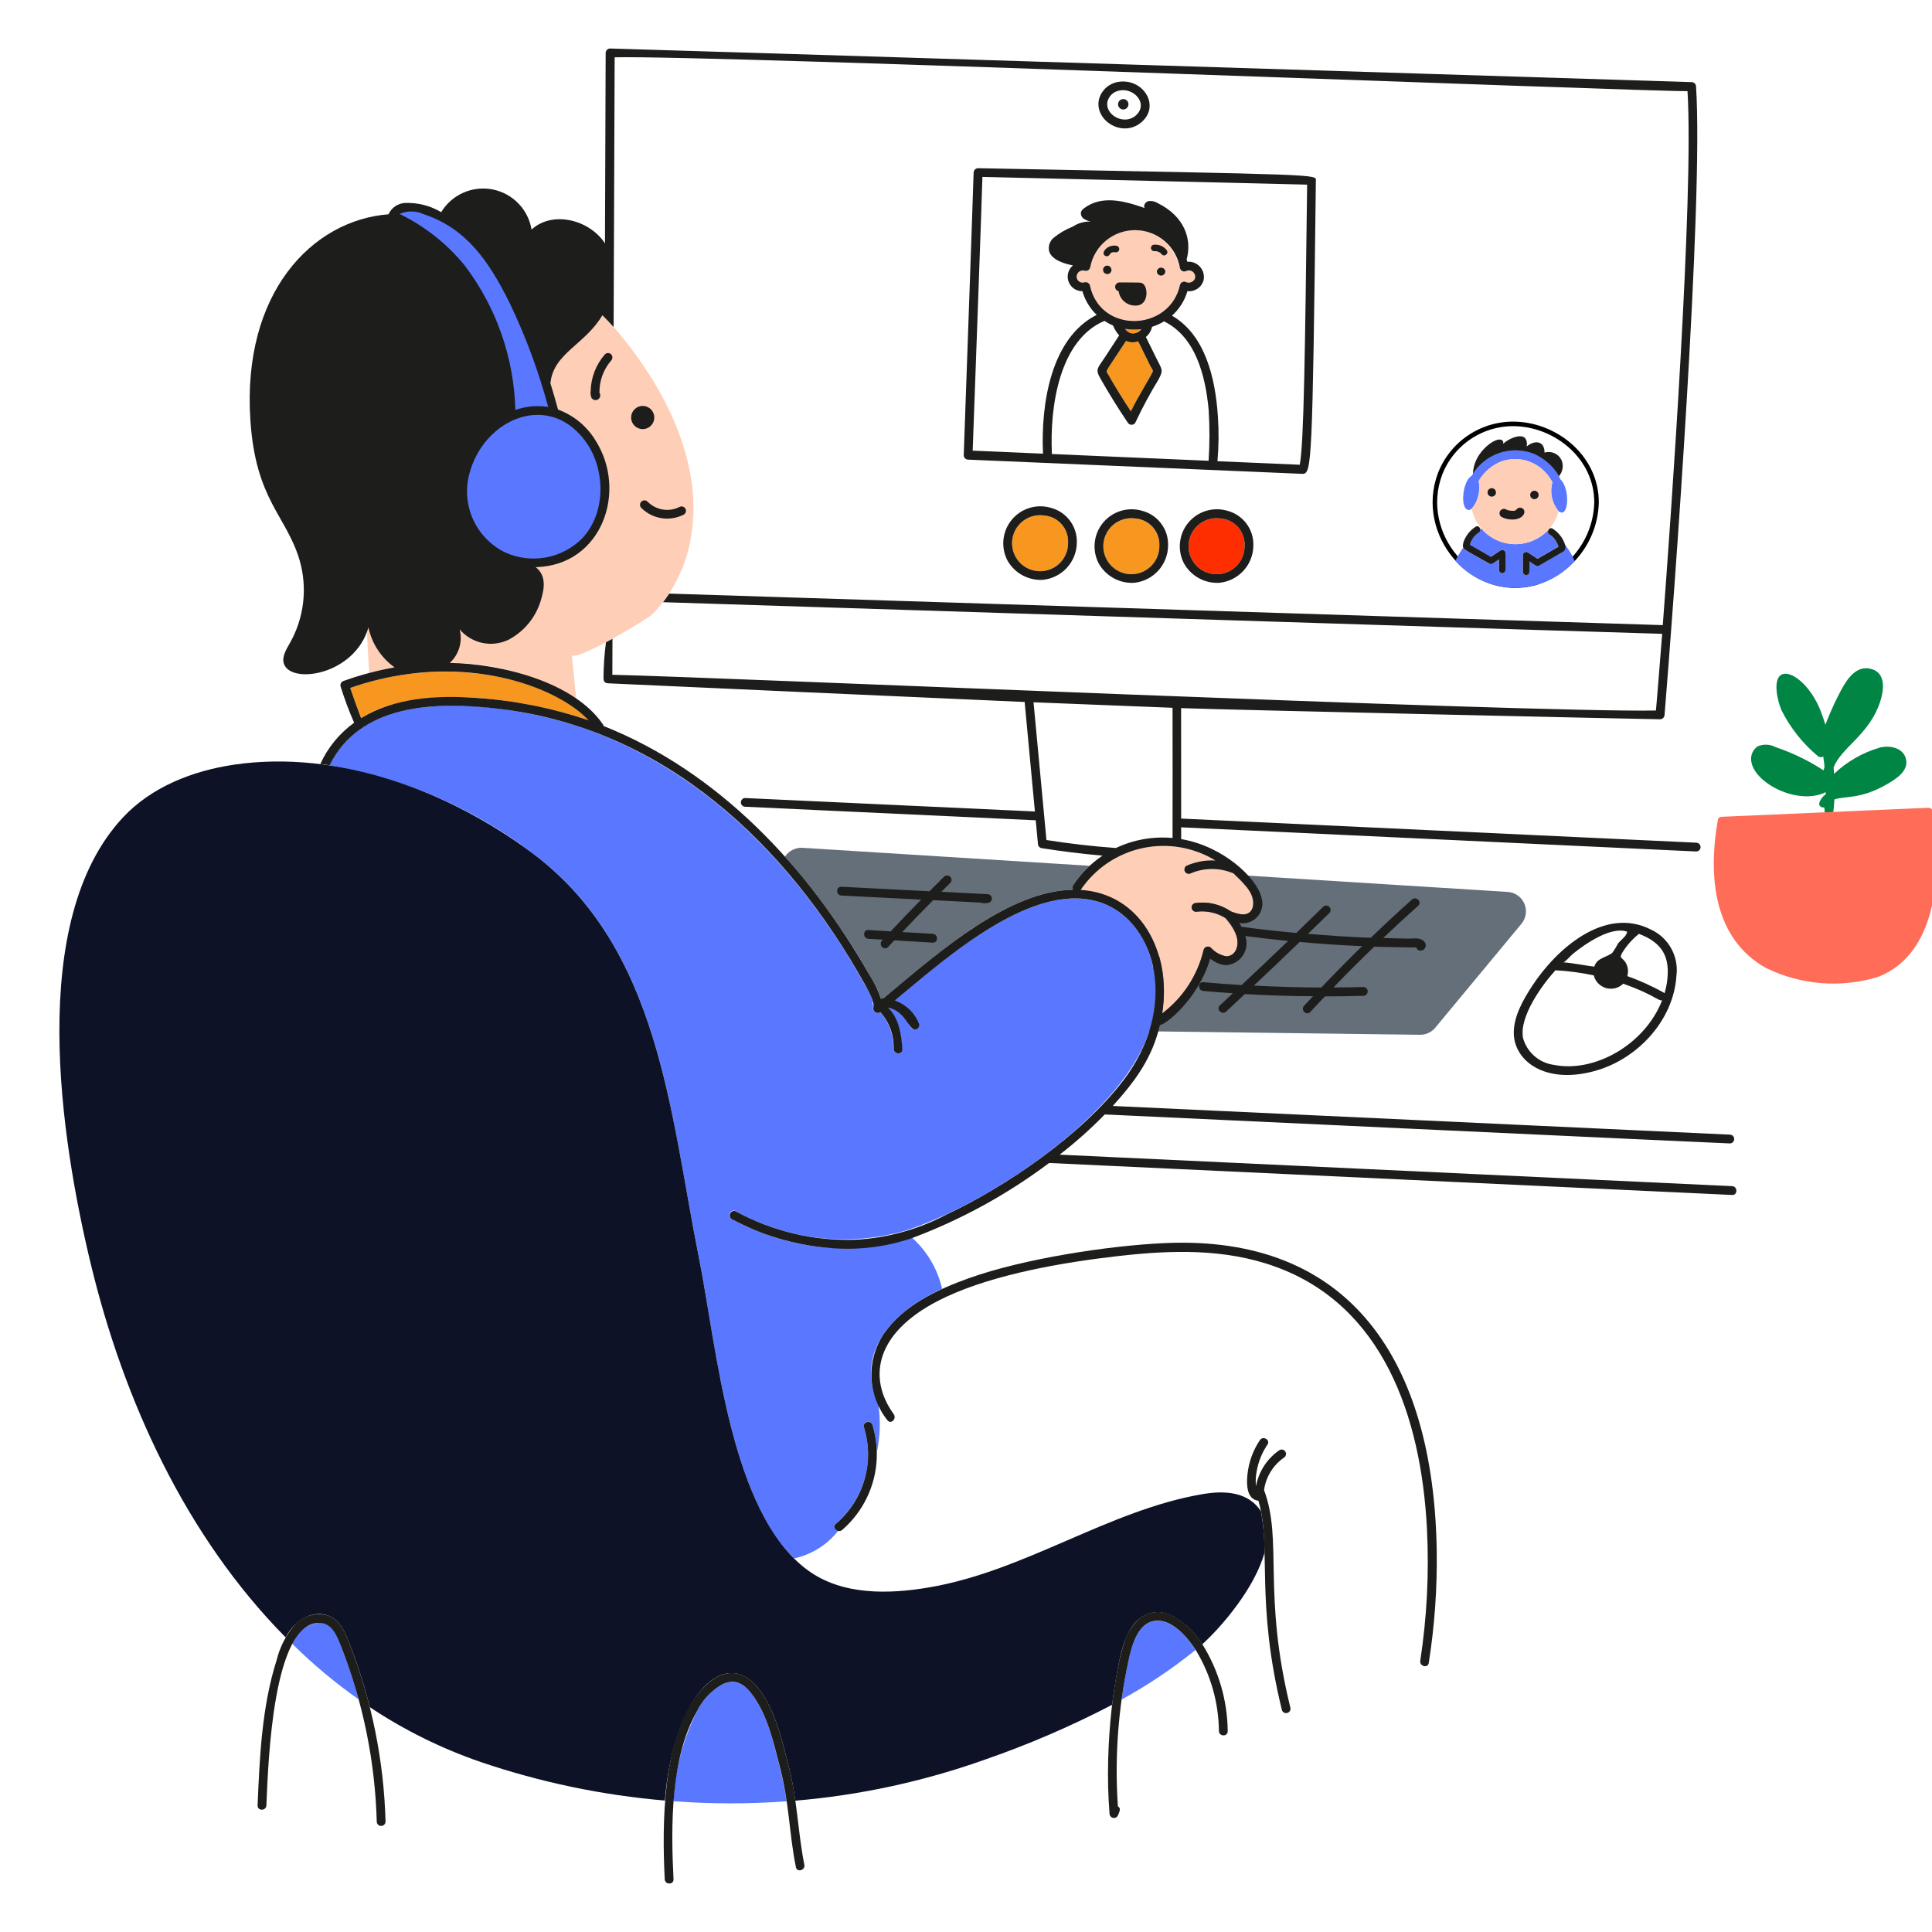 <svg width="425" height="425" viewBox="0 0 425 425" fill="none" xmlns="http://www.w3.org/2000/svg">
<g clip-path="url(#clip0_1_2505)">
<path d="M351.204 110.588L351.195 110.816C351.037 114.777 349.643 118.589 347.207 121.717C344.774 124.844 341.422 127.13 337.624 128.255C323.862 131.897 311.796 117.45 316.795 104.223C318.104 100.863 320.435 97.998 323.459 96.032C326.483 94.066 330.048 93.099 333.651 93.266L333.652 93.266C342.612 93.666 351.257 100.784 351.204 110.588Z" stroke="black"/>
<path d="M245.945 18.021C244.976 18.184 244.073 18.616 243.338 19.268C242.603 19.92 242.065 20.765 241.787 21.708C240.597 26.315 246.564 30.208 250.712 27.184C255.561 23.629 251.604 17.067 245.945 18.021ZM249.909 25.358C247.443 27.647 243.108 25.426 243.599 22.445C243.731 21.834 244.036 21.274 244.477 20.832C244.919 20.391 245.479 20.086 246.09 19.954C249.305 19.126 252.726 22.738 249.904 25.358H249.909Z" fill="#1D1D1B"/>
<path d="M247.093 21.792C246.866 21.792 246.644 21.859 246.455 21.985C246.267 22.111 246.12 22.291 246.033 22.5C245.946 22.71 245.923 22.941 245.967 23.163C246.012 23.386 246.121 23.59 246.281 23.751C246.442 23.911 246.646 24.021 246.869 24.065C247.092 24.109 247.322 24.087 247.532 24C247.742 23.913 247.921 23.766 248.047 23.577C248.173 23.388 248.24 23.166 248.24 22.939C248.241 22.789 248.211 22.639 248.154 22.5C248.096 22.361 248.011 22.234 247.905 22.128C247.798 22.021 247.672 21.936 247.532 21.879C247.393 21.821 247.244 21.792 247.093 21.792Z" fill="#1D1D1B"/>
<path d="M229.604 113.384C228.357 113.219 227.09 113.44 225.972 114.016C224.854 114.592 223.939 115.497 223.35 116.608C222.761 117.719 222.526 118.984 222.677 120.233C222.828 121.482 223.358 122.654 224.194 123.593C225.031 124.532 226.135 125.193 227.358 125.486C228.581 125.78 229.865 125.692 231.036 125.234C232.208 124.777 233.212 123.972 233.913 122.928C234.613 121.883 234.978 120.649 234.957 119.392C235.026 117.89 234.505 116.42 233.504 115.298C232.504 114.175 231.104 113.488 229.604 113.384Z" fill="#F8971F"/>
<path d="M344.268 119.851C344.585 121.262 343.871 121.317 342.177 122.293C338.314 124.511 338.246 124.702 337.791 124.396C337.337 124.09 336.871 123.78 336.412 123.476V125.75C336.412 125.942 336.336 126.127 336.2 126.262C336.064 126.398 335.88 126.475 335.688 126.475C335.495 126.475 335.311 126.398 335.175 126.262C335.039 126.127 334.963 125.942 334.963 125.75V122.138C334.964 122.011 334.998 121.886 335.061 121.776C335.125 121.666 335.215 121.575 335.325 121.51C335.434 121.446 335.559 121.411 335.686 121.41C335.812 121.408 335.938 121.439 336.049 121.5C336.763 121.972 337.462 122.444 338.174 122.915C339.719 122.021 341.255 121.139 342.802 120.244C342.662 119.565 342.325 118.943 341.833 118.455C341.519 118.127 341.18 117.824 340.82 117.547C340.658 117.441 340.545 117.275 340.506 117.085C340.466 116.896 340.502 116.699 340.607 116.536C339.66 117.56 338.507 118.373 337.223 118.919C335.939 119.465 334.554 119.733 333.159 119.704C331.765 119.676 330.392 119.352 329.131 118.754C327.871 118.157 326.751 117.298 325.847 116.236C325.757 116.304 325.67 116.375 325.585 116.449C325.605 116.582 325.585 116.717 325.53 116.839C325.474 116.962 325.384 117.065 325.271 117.137C324.299 117.754 323.593 118.711 323.29 119.821L327.921 122.492L330.046 121.077C330.157 121.013 330.283 120.979 330.411 120.98C330.539 120.98 330.665 121.014 330.776 121.079C330.887 121.144 330.978 121.237 331.042 121.348C331.105 121.46 331.137 121.586 331.136 121.715V125.327C331.126 125.513 331.045 125.688 330.91 125.815C330.775 125.943 330.596 126.015 330.41 126.015C330.224 126.015 330.045 125.943 329.91 125.815C329.775 125.688 329.694 125.513 329.684 125.327V123.053C328.365 123.923 328.114 124.277 327.559 123.974C322.26 120.945 322.047 120.954 321.854 120.491C321.221 121.417 320.647 122.382 320.137 123.381C321.781 125.238 323.801 126.726 326.063 127.745C328.325 128.765 330.777 129.293 333.258 129.295C335.739 129.297 338.192 128.773 340.455 127.758C342.719 126.742 344.741 125.258 346.389 123.404C345.861 122.122 345.146 120.925 344.268 119.851Z" fill="#5978FF"/>
<path d="M246.982 226.79L312.373 227.63C313.011 227.635 313.642 227.5 314.221 227.232C314.8 226.965 315.313 226.572 315.722 226.083L334.709 203.19C335.208 202.58 335.53 201.844 335.638 201.063C335.746 200.283 335.636 199.487 335.321 198.765C335.006 198.042 334.498 197.421 333.852 196.969C333.206 196.517 332.448 196.252 331.662 196.203L263.84 191.953L246.982 226.79ZM172.672 188.448C179.781 196.441 186.017 205.169 191.274 214.484C192.346 216.1 193.188 217.857 193.775 219.705C193.919 219.637 194.08 219.616 194.237 219.646C205.478 210.508 221.197 195.958 236.008 195.727C235.915 195.589 235.866 195.426 235.868 195.259C235.871 195.093 235.924 194.931 236.021 194.796C237.058 193.2 238.292 191.743 239.695 190.457L176.505 186.498C175.752 186.46 175.001 186.62 174.328 186.962C173.656 187.304 173.085 187.817 172.672 188.448Z" fill="#646F79"/>
<path d="M255.032 120.052C255.106 118.548 254.586 117.075 253.585 115.952C252.583 114.828 251.179 114.143 249.677 114.044C248.43 113.88 247.163 114.1 246.045 114.677C244.928 115.254 244.013 116.158 243.424 117.27C242.836 118.381 242.601 119.646 242.753 120.895C242.904 122.143 243.433 123.316 244.27 124.254C245.107 125.193 246.211 125.854 247.434 126.147C248.657 126.44 249.941 126.352 251.112 125.894C252.284 125.437 253.287 124.632 253.988 123.587C254.689 122.543 255.053 121.309 255.032 120.052ZM129.444 158.451C121.05 149.39 98.58 143.652 77.047 151.332C77.781 153.565 78.576 155.778 79.429 157.968C91.665 150.157 115.539 153.595 129.444 158.451Z" fill="#F8971F"/>
<path d="M242.466 198.669C227.706 193.186 208.094 210.749 196.778 220.076C197.951 220.478 199.025 221.126 199.928 221.976C200.83 222.826 201.541 223.859 202.012 225.006C202.129 225.226 202.156 225.484 202.087 225.723C202.018 225.963 201.859 226.167 201.644 226.292C201.428 226.417 201.172 226.454 200.93 226.394C200.687 226.335 200.477 226.184 200.344 225.973C199.991 225.508 199.868 225.42 199.896 224.983C199.804 224.788 199.695 224.603 199.571 224.428C199.078 223.708 198.447 223.093 197.714 222.619C196.982 222.144 196.162 221.82 195.304 221.665C197.641 223.876 198.26 227.571 198.434 230.769C198.506 232.012 196.572 231.999 196.5 230.769C196.638 227.777 195.587 224.852 193.576 222.632C193.416 222.749 193.225 222.814 193.028 222.818C192.83 222.822 192.636 222.766 192.471 222.657C192.307 222.548 192.18 222.39 192.107 222.207C192.034 222.023 192.02 221.822 192.065 221.629C192.065 221.629 192.101 221.306 192.101 221.075C192.023 220.962 191.973 220.831 191.956 220.695C191.939 220.558 191.955 220.419 192.003 220.291C191.632 219.06 191.082 217.891 190.371 216.82C176.287 191.497 155.309 169.135 127.025 159.711C114.642 155.692 94.605 152.63 82.51 158.453C78.137 160.517 74.596 164.004 72.465 168.344C88.66 171.079 103.956 177.683 117.052 187.597C145.153 208.533 147.391 244.937 153.7 276.387C157.313 294.407 160.241 328.818 174.706 342.817C178.533 341.978 181.95 339.838 184.375 336.761C183.686 336.604 183.178 335.758 183.869 335.19C186.865 332.644 189.049 329.275 190.149 325.5C191.249 321.725 191.217 317.71 190.057 313.953C189.67 312.769 191.544 312.253 191.918 313.432C192.539 315.397 192.865 317.442 192.885 319.501C193.616 316.06 193.734 312.518 193.236 309.036C188.085 297.59 195.89 288.714 207.244 283.506C206.254 279.172 203.949 275.25 200.644 272.277C189.57 275.768 177.625 275.281 166.873 270.9C164.808 270.141 162.811 269.207 160.904 268.108C160.688 267.976 160.532 267.764 160.47 267.518C160.408 267.273 160.445 267.012 160.574 266.794C160.702 266.575 160.91 266.416 161.155 266.349C161.4 266.283 161.66 266.316 161.881 266.44C162.808 266.975 163.76 267.462 164.735 267.902C175.447 273.003 187.653 274.018 199.061 270.756C216.947 265.09 248.038 244.779 253.102 225.792C256.581 211.723 250.699 201.724 242.466 198.669Z" fill="#5978FF"/>
<path d="M343.168 105.371C343.165 105.223 343.128 105.078 343.06 104.946C342.148 103.189 340.778 101.711 339.094 100.67C337.41 99.629 335.475 99.063 333.495 99.034C331.516 99.004 329.565 99.511 327.85 100.501C326.136 101.491 324.722 102.928 323.758 104.657C321.739 105.698 321.119 111.844 322.959 112.163C324.436 112.443 325.896 108.372 325.273 105.824C326.412 103.866 328.174 102.347 330.278 101.508C332.353 100.797 334.614 100.85 336.653 101.659C338.692 102.468 340.375 103.979 341.398 105.919C341.43 105.97 341.467 106.018 341.506 106.064C341.191 107.166 341.152 108.329 341.394 109.449C341.636 110.57 342.15 111.614 342.892 112.488C345.155 114.175 345.45 107.265 343.168 105.371Z" fill="#5978FF"/>
<path d="M273.785 120.052C273.859 118.548 273.339 117.075 272.338 115.952C271.336 114.828 269.932 114.143 268.43 114.044C267.183 113.88 265.916 114.1 264.798 114.677C263.681 115.254 262.766 116.158 262.177 117.27C261.589 118.381 261.354 119.646 261.506 120.895C261.657 122.143 262.186 123.316 263.023 124.254C263.86 125.193 264.964 125.854 266.187 126.147C267.41 126.44 268.694 126.352 269.865 125.894C271.037 125.437 272.04 124.632 272.741 123.587C273.442 122.543 273.806 121.309 273.785 120.052Z" fill="#FF2E00"/>
<path d="M81.033 138.041C80.671 139.326 80.608 137.358 81.201 148.028C83.038 147.534 84.898 147.123 86.772 146.796C83.836 144.694 81.789 141.572 81.033 138.041ZM136.196 73.34C135.033 71.941 133.794 70.606 132.486 69.341C128.763 75.703 121.684 77.673 121.051 84.316C121.119 84.528 122.483 88.933 122.732 90.094C135.389 94.756 137.841 113.588 127.603 121.41C124.776 123.526 121.357 124.701 117.827 124.77C119.908 126.31 119.87 128.884 119.145 131.381C118.663 133.339 117.778 135.175 116.546 136.771C115.314 138.368 113.762 139.69 111.99 140.652C110.19 141.562 108.137 141.841 106.16 141.444C104.183 141.047 102.396 139.997 101.087 138.463C101.424 139.772 101.4 141.148 101.017 142.444C100.634 143.741 99.907 144.909 98.913 145.825C108.741 145.798 118.382 148.516 126.75 153.67C126.423 150.442 126.113 147.227 125.784 143.999C125.977 145.971 142.318 136.349 143.634 135.019C148.126 130.297 151.062 124.311 152.045 117.868C154.714 101.788 146.248 85.397 136.196 73.34ZM255.641 222.939C260.227 219.482 263.453 214.524 264.756 208.931C264.803 208.77 264.891 208.623 265.012 208.506C265.132 208.388 265.281 208.304 265.444 208.261C265.607 208.219 265.778 208.219 265.941 208.262C266.103 208.304 266.252 208.389 266.373 208.506C267.275 209.504 268.49 210.165 269.817 210.378C270.308 210.352 270.778 210.175 271.164 209.87C271.549 209.566 271.831 209.15 271.97 208.678C272.924 206.213 271.016 203.818 269.577 202.006C267.721 200.8 265.502 200.283 263.304 200.544C263.061 200.602 262.805 200.563 262.589 200.436C262.374 200.309 262.216 200.104 262.149 199.863C262.082 199.622 262.111 199.364 262.229 199.144C262.348 198.924 262.548 198.758 262.786 198.682C265.578 198.249 268.43 198.897 270.761 200.495C272.38 201.132 274.716 201.849 275.51 199.758C275.703 198.827 275.644 197.862 275.341 196.962C275.037 196.061 274.499 195.258 273.783 194.634C273.022 193.741 272.194 192.909 271.305 192.144C269.826 191.506 268.234 191.176 266.624 191.172C265.014 191.168 263.42 191.49 261.938 192.12C261.716 192.24 261.457 192.272 261.213 192.209C260.969 192.146 260.758 191.993 260.622 191.78C260.492 191.559 260.453 191.296 260.516 191.047C260.579 190.798 260.738 190.584 260.958 190.452C262.958 189.574 265.137 189.176 267.318 189.292C262.495 186.353 256.725 185.386 251.207 186.593C245.689 187.799 240.848 191.085 237.691 195.769C249.313 196.494 258.026 207.386 255.641 222.939Z" fill="#FFCEB6"/>
<path d="M254.658 356.546C250.344 356.546 248.978 361.997 248.24 365.32C247.624 368.153 247.116 371.006 246.717 373.878C252.457 370.725 257.905 367.069 262.999 362.953C261.15 360.129 258.039 356.546 254.658 356.546ZM165.73 373.11C165.041 371.996 164.086 371.07 162.951 370.416C162.329 370.125 161.649 369.978 160.962 369.986C160.276 369.995 159.6 370.158 158.985 370.465C156.518 371.843 154.531 373.943 153.292 376.483C150.24 382.643 148.492 389.366 148.156 396.233C156.432 396.851 164.742 396.857 173.019 396.252C172.616 393.55 172.075 390.872 171.398 388.226C170.086 383.051 168.845 377.55 165.73 373.11Z" fill="#5978FF"/>
<path d="M277.37 332.422C274.59 328.2 269.55 327.82 264.546 328.676C243.888 332.195 225.675 345.513 204.571 349.163C195.421 350.746 185.221 350.929 177.726 345.442C160.551 332.932 157.704 296.384 153.698 276.413C147.4 244.963 145.151 208.557 117.05 187.624C98.749 173.998 74.42 164.845 51.48 168.211C42.389 169.554 33.326 173.099 27.053 179.816C5.803 202.554 13.37 250.579 19.932 277.888C27.172 307.995 40.843 337.947 62.83 360.186C65.229 355.651 69.282 354.365 72.099 355.364C74.832 356.331 75.907 359.098 76.887 361.576C78.673 366.129 80.163 370.792 81.35 375.537C88.93 380.593 97.131 384.649 105.749 387.605C118.859 392.061 132.462 394.908 146.258 396.084C148.124 372.647 159.935 361.117 167.591 372.43C170.819 377.218 172.088 383.091 173.514 388.602C174.129 391.077 174.603 393.585 174.933 396.114C189.156 394.914 203.163 391.884 216.609 387.097C226.237 383.769 235.606 379.733 244.638 375.023C244.881 373.091 245.159 371.168 245.488 369.258C246.272 364.908 247.188 358.824 250.624 356.082C251.51 355.378 252.561 354.914 253.678 354.735C254.794 354.555 255.938 354.665 257 355.056C260.119 356.449 262.729 358.776 264.469 361.716C269.002 357.606 276.097 349.134 278.175 341.528C278.188 338.475 277.918 335.426 277.37 332.422Z" fill="#0D1226"/>
<path d="M70.264 356.969C68.928 357.088 67.655 357.59 66.597 358.413C65.538 359.236 64.738 360.347 64.293 361.612C68.817 366.091 73.709 370.182 78.917 373.844C77.839 369.85 76.54 365.92 75.026 362.071C74.166 359.869 73.103 357.003 70.264 356.969Z" fill="#5978FF"/>
<path d="M341.506 106.054C341.074 105.302 340.559 104.6 339.971 103.963C338.785 102.633 337.228 101.688 335.501 101.248C333.774 100.809 331.954 100.896 330.277 101.498C328.159 102.313 326.39 103.839 325.272 105.814C325.505 106.88 325.485 107.986 325.214 109.043C324.944 110.101 324.43 111.08 323.715 111.904C324.175 114.065 325.347 116.01 327.044 117.425C328.742 118.84 330.865 119.643 333.074 119.707C335.283 119.77 337.449 119.09 339.224 117.775C341 116.459 342.282 114.586 342.866 112.454C342.133 111.58 341.626 110.539 341.389 109.423C341.152 108.308 341.192 107.151 341.506 106.054Z" fill="#FFCEB6"/>
<path d="M138.832 91.846C138.832 92.522 139.101 93.171 139.579 93.649C140.057 94.127 140.706 94.396 141.382 94.396C142.058 94.396 142.707 94.127 143.185 93.649C143.663 93.171 143.932 92.522 143.932 91.846C143.932 91.17 143.663 90.521 143.185 90.043C142.707 89.565 142.058 89.296 141.382 89.296C140.706 89.296 140.057 89.565 139.579 90.043C139.101 90.521 138.832 91.17 138.832 91.846Z" fill="#1D1D1B"/>
<path d="M134.441 79.314C134.615 79.129 134.713 78.884 134.713 78.63C134.713 78.376 134.615 78.132 134.441 77.947C134.259 77.768 134.013 77.667 133.758 77.667C133.502 77.667 133.257 77.768 133.075 77.947C131.11 80.19 129.998 83.054 129.934 86.035C129.864 86.533 129.927 87.041 130.114 87.508C130.184 87.627 130.278 87.731 130.389 87.813C130.5 87.896 130.626 87.956 130.761 87.988C130.895 88.021 131.035 88.027 131.171 88.005C131.308 87.983 131.439 87.933 131.556 87.86C131.673 87.787 131.775 87.69 131.854 87.577C131.933 87.464 131.989 87.336 132.018 87.2C132.047 87.065 132.049 86.925 132.023 86.789C131.997 86.653 131.944 86.524 131.867 86.409C131.823 83.808 132.739 81.281 134.441 79.314ZM131.891 86.751C131.891 86.883 131.878 86.859 131.878 86.726L131.891 86.751ZM141.077 111.731C142.274 112.927 143.818 113.715 145.489 113.982C147.16 114.249 148.873 113.982 150.383 113.218C150.498 113.157 150.599 113.074 150.681 112.973C150.762 112.873 150.823 112.756 150.859 112.632C150.895 112.507 150.905 112.376 150.889 112.247C150.873 112.118 150.831 111.994 150.766 111.882C150.701 111.769 150.614 111.671 150.51 111.594C150.406 111.516 150.288 111.46 150.162 111.429C150.035 111.398 149.904 111.392 149.776 111.413C149.648 111.434 149.526 111.481 149.416 111.55C148.277 112.108 146.991 112.292 145.742 112.077C144.492 111.862 143.342 111.259 142.454 110.354C142.272 110.171 142.024 110.068 141.766 110.068C141.508 110.068 141.26 110.171 141.077 110.354C140.895 110.536 140.792 110.784 140.792 111.042C140.792 111.3 140.895 111.548 141.077 111.731Z" fill="#1D1D1B"/>
<path d="M381.018 260.929C379.605 260.87 236.221 254.149 233.102 254.002C236.611 251.287 239.926 248.331 243.024 245.155C244.033 245.198 378.509 251.488 380.523 251.531C380.779 251.531 381.025 251.429 381.207 251.247C381.388 251.066 381.49 250.82 381.49 250.564C381.49 250.307 381.388 250.061 381.207 249.88C381.025 249.699 380.779 249.597 380.523 249.597C379.28 249.537 245.684 243.336 244.79 243.288C249.913 237.62 253.515 232.575 255.149 225.497C256.26 225.497 263.56 219.921 266.22 210.87C267.2 211.698 268.411 212.205 269.688 212.322C270.433 212.277 271.158 212.059 271.804 211.686C272.451 211.313 273.002 210.795 273.414 210.173C273.826 209.551 274.088 208.841 274.179 208.1C274.27 207.36 274.188 206.608 273.938 205.904C277.069 206.315 280.208 206.677 283.354 206.99C279.971 210.248 276.559 213.484 273.118 216.697C270.311 216.527 267.495 216.31 264.692 216.06C263.46 215.951 263.46 217.885 264.692 217.993C266.856 218.187 269.032 218.344 271.208 218.491C270.254 219.373 269.308 220.278 268.354 221.162C267.436 222.012 268.8 223.372 269.72 222.526C271.11 221.251 272.464 219.953 273.83 218.671C278.832 218.973 283.839 219.118 288.841 219.154C288.189 219.855 287.513 220.543 286.871 221.245C286.021 222.165 287.39 223.529 288.238 222.611C289.3 221.451 290.388 220.314 291.476 219.179C294.281 219.179 297.09 219.139 299.902 219.058C300.158 219.058 300.404 218.956 300.586 218.775C300.767 218.594 300.869 218.348 300.869 218.091C300.869 217.835 300.767 217.589 300.586 217.408C300.404 217.226 300.158 217.124 299.902 217.124C297.713 217.184 295.526 217.209 293.327 217.22C296.258 214.174 299.247 211.184 302.293 208.252C303.939 208.312 311.602 208.433 311.602 208.433C311.634 208.64 311.746 208.826 311.913 208.953C312.079 209.079 312.289 209.136 312.497 209.111C312.731 209.106 312.957 209.031 313.148 208.895C313.338 208.76 313.483 208.57 313.564 208.35C313.645 208.131 313.658 207.892 313.601 207.666C313.544 207.439 313.42 207.235 313.245 207.079C312.412 206.174 310.888 206.489 309.788 206.476C307.951 206.45 306.113 206.391 304.277 206.342C306.805 203.934 309.367 201.569 311.964 199.249C312.894 198.414 311.539 197.06 310.599 197.882C307.529 200.626 304.515 203.426 301.557 206.282C301.304 206.27 297.42 206.227 287.717 205.432C289.29 203.898 290.885 202.375 292.443 200.828C292.613 200.644 292.705 200.402 292.701 200.152C292.696 199.902 292.594 199.664 292.418 199.487C292.241 199.31 292.002 199.208 291.752 199.204C291.502 199.199 291.26 199.291 291.077 199.461C289.132 201.395 287.137 203.286 285.167 205.216C284.955 205.192 280.573 204.888 273.118 203.873C272.965 203.59 272.803 203.312 272.632 203.04C273.372 203.168 274.134 203.101 274.841 202.846C275.549 202.59 276.177 202.155 276.665 201.583C277.153 201.011 277.484 200.322 277.625 199.583C277.766 198.844 277.712 198.082 277.468 197.37C276.531 193.258 269.18 186.156 259.83 184.584V181.993C266.805 182.316 373.011 187.306 373.119 187.306C373.376 187.306 373.622 187.204 373.803 187.023C373.984 186.842 374.086 186.596 374.086 186.339C374.086 186.083 373.984 185.837 373.803 185.655C373.622 185.474 373.376 185.372 373.119 185.372C371.245 185.287 266.069 180.361 259.83 180.07C259.83 172.565 259.83 159.071 259.818 155.771C269.329 156.134 363.944 158.249 365.202 158.225C365.456 158.218 365.697 158.113 365.877 157.934C366.057 157.754 366.161 157.512 366.169 157.258C368.24 131.97 374.768 44.566 373.094 19.034C373.09 18.779 372.986 18.536 372.806 18.355C372.626 18.175 372.382 18.072 372.127 18.067C370.289 17.995 135.094 10.63 134.199 10.67C133.944 10.675 133.702 10.779 133.522 10.959C133.341 11.139 133.238 11.382 133.232 11.637C133.232 13.622 133.158 32.394 133.081 53.536C129.669 48.317 121.545 46.266 116.931 50.495C116.57 48.32 115.551 46.307 114.012 44.729C112.473 43.15 110.487 42.08 108.322 41.663C106.156 41.247 103.915 41.503 101.9 42.398C99.885 43.294 98.192 44.784 97.05 46.67C94.632 45.234 91.85 44.532 89.04 44.647C88.274 44.697 87.536 44.956 86.906 45.395C86.276 45.834 85.777 46.436 85.464 47.138C68.676 48.436 53.23 64.399 55.076 92.415C56.228 110.053 63 113.398 65.914 123.26C66.786 126.289 67.044 129.461 66.673 132.591C66.302 135.721 65.309 138.745 63.753 141.486C62.928 142.925 61.904 144.58 62.495 146.127C64.195 150.541 77.99 148.516 81.048 138.042C81.802 141.576 83.848 144.701 86.786 146.805C82.977 147.483 79.232 148.482 75.591 149.791C75.348 149.864 75.142 150.027 75.016 150.248C74.891 150.468 74.855 150.728 74.915 150.975C75.761 153.699 76.758 156.374 77.901 158.988C74.672 161.313 72.108 164.443 70.463 168.066C70.803 168.115 72.163 168.296 72.508 168.344C79.123 154.942 95.484 154.137 110.303 155.992C145.987 160.433 172.875 185.275 190.417 216.825C190.842 217.605 192.497 220.482 192.117 221.634C192.071 221.826 192.086 222.027 192.159 222.211C192.231 222.395 192.358 222.552 192.523 222.661C192.688 222.77 192.882 222.826 193.079 222.822C193.277 222.818 193.468 222.753 193.628 222.637C195.646 224.854 196.703 227.782 196.566 230.778C196.639 232.012 198.572 232.023 198.5 230.778C198.311 227.654 197.75 223.897 195.368 221.676C199.533 222.467 199.901 227.129 201.62 226.379C201.836 226.29 202.012 226.126 202.114 225.916C202.216 225.706 202.238 225.466 202.174 225.242C201.716 224.045 201.002 222.963 200.081 222.072C199.16 221.181 198.056 220.501 196.845 220.082C208.32 210.59 227.713 193.199 242.533 198.675C254.463 203.137 259.32 221.61 247.116 237.656C237.958 249.665 221.404 260.985 208.135 267.209C201.961 270.467 195.152 272.343 188.181 272.708C179.031 273.031 169.963 270.885 161.929 266.495C161.708 266.38 161.452 266.354 161.213 266.422C160.974 266.49 160.77 266.648 160.644 266.862C160.518 267.076 160.479 267.331 160.536 267.573C160.592 267.815 160.739 268.026 160.947 268.163C167.471 271.692 174.65 273.844 182.04 274.485C188.339 275.115 194.701 274.38 200.691 272.332C211.455 268.297 221.586 262.741 230.775 255.834C233.48 255.955 381.001 262.868 381.084 262.87C382.272 262.887 382.272 260.978 381.018 260.929ZM285.904 207.203C290.426 207.617 294.101 207.889 299.645 208.133C296.595 211.111 293.601 214.145 290.664 217.235C285.722 217.222 280.766 217.065 275.821 216.81C279.208 213.645 282.57 210.443 285.904 207.203ZM104.927 153.537C95.851 152.887 86.864 153.478 79.427 157.968C78.577 155.779 77.795 153.567 77.045 151.332C81.179 149.878 85.451 148.853 89.795 148.274C108.255 145.785 123.665 152.188 129.452 158.45C121.526 155.749 113.281 154.098 104.927 153.537ZM236.022 194.797C235.925 194.932 235.872 195.094 235.87 195.26C235.867 195.426 235.916 195.59 236.009 195.727C221.971 195.94 206.801 209.24 195.978 218.221C193.528 220.261 194.645 219.421 193.776 219.708C193.182 217.863 192.341 216.107 191.275 214.487C177.696 190.653 158.055 169.755 132.775 159.704C132.75 159.585 132.705 159.471 132.644 159.366C126.309 150.035 110.331 146.002 98.945 145.828C99.939 144.912 100.667 143.744 101.05 142.448C101.433 141.152 101.458 139.776 101.121 138.467C102.43 140.001 104.216 141.05 106.193 141.447C108.17 141.844 110.223 141.565 112.022 140.655C113.793 139.692 115.342 138.37 116.572 136.773C117.802 135.177 118.685 133.341 119.165 131.384C119.9 128.834 119.925 126.371 117.849 124.773C132.495 124.369 138.037 108.036 131.048 96.961C129.149 93.795 126.225 91.373 122.76 90.097C121.8 86.731 122.104 87.626 121.081 84.319C121.719 77.68 128.693 75.842 132.514 69.344C133.381 70.234 133.931 70.759 134.985 71.937L135.211 12.608C156.336 12.094 364.15 20.258 371.215 20.046C372.637 43.155 367.539 114.261 365.775 137.517C364.097 137.466 195.019 132.081 147.209 130.579C146.784 131.225 146.336 131.855 145.866 132.47C191.604 133.932 363.07 139.406 365.644 139.427C364.124 158.682 364.281 155.896 364.277 156.3C335.613 156.791 158.233 148.952 134.703 148.437C134.703 146.595 134.72 143.52 134.73 140.524C134.25 140.789 133.77 141.049 133.296 141.299C132.96 143.887 132.78 146.493 132.756 149.102C132.807 149.315 132.642 150.239 133.723 150.312C135.355 150.397 216.348 154.045 225.401 154.421L227.658 178.511C219.287 178.124 163.96 175.55 163.856 175.548C163.618 175.569 163.396 175.678 163.234 175.854C163.072 176.03 162.981 176.26 162.979 176.499C162.978 176.738 163.065 176.969 163.225 177.147C163.385 177.325 163.605 177.437 163.843 177.461C165.66 177.537 218.367 180.011 227.84 180.446L228.327 185.632C228.329 185.843 228.4 186.047 228.528 186.215C228.657 186.383 228.836 186.505 229.039 186.562C233.511 187.271 238.006 187.826 242.524 188.228C239.941 189.963 237.73 192.196 236.022 194.797ZM227.356 154.489C237.543 154.9 247.736 155.303 257.935 155.698C257.975 162.205 257.935 179.286 257.935 184.34C253.659 183.944 249.355 184.706 245.474 186.545C240.359 186.173 235.263 185.588 230.197 184.79C230.063 183.39 228.104 162.53 227.356 154.489ZM237.726 195.766C240.883 191.083 245.723 187.797 251.24 186.59C256.757 185.383 262.527 186.349 267.351 189.287C265.17 189.172 262.993 189.569 260.993 190.447C260.777 190.579 260.621 190.791 260.559 191.036C260.497 191.282 260.534 191.542 260.663 191.761C260.791 191.979 260.999 192.139 261.244 192.205C261.489 192.271 261.749 192.239 261.97 192.115C263.452 191.485 265.046 191.162 266.656 191.166C268.266 191.17 269.859 191.501 271.337 192.138C273.479 194.051 276.563 197.081 275.545 199.754C274.748 201.845 272.415 201.131 270.796 200.492C268.464 198.894 265.611 198.245 262.818 198.677C262.58 198.753 262.381 198.919 262.262 199.139C262.143 199.359 262.114 199.616 262.181 199.857C262.248 200.098 262.406 200.304 262.622 200.431C262.837 200.558 263.093 200.596 263.337 200.539C265.507 200.302 267.696 200.786 269.563 201.918C271.051 203.405 272.884 206.395 272.005 208.673C271.867 209.145 271.586 209.562 271.2 209.867C270.814 210.172 270.343 210.349 269.852 210.373C268.522 210.166 267.304 209.503 266.407 208.499C266.286 208.383 266.136 208.301 265.974 208.259C265.811 208.217 265.641 208.217 265.478 208.26C265.316 208.303 265.167 208.386 265.046 208.502C264.925 208.618 264.835 208.763 264.786 208.924C263.475 214.513 260.252 219.468 255.674 222.932C257.788 209.102 250.712 196.565 237.726 195.757V195.766Z" fill="#1D1D1B"/>
<path d="M229.421 127.551C231.446 127.343 233.324 126.398 234.699 124.897C236.074 123.395 236.85 121.441 236.879 119.405C236.945 117.646 236.403 115.917 235.344 114.511C234.285 113.104 232.774 112.105 231.065 111.681C229.539 111.251 227.92 111.275 226.407 111.751C224.894 112.226 223.553 113.133 222.547 114.359C221.541 115.585 220.915 117.078 220.744 118.655C220.574 120.232 220.867 121.824 221.588 123.237C222.351 124.624 223.493 125.765 224.879 126.529C226.266 127.292 227.841 127.647 229.421 127.551ZM229.603 113.385C231.105 113.484 232.508 114.17 233.509 115.293C234.511 116.417 235.03 117.889 234.956 119.393C234.977 120.65 234.613 121.884 233.912 122.928C233.211 123.973 232.207 124.778 231.036 125.235C229.864 125.693 228.58 125.78 227.357 125.487C226.134 125.194 225.03 124.533 224.194 123.594C223.357 122.655 222.827 121.483 222.677 120.234C222.526 118.985 222.76 117.72 223.349 116.609C223.938 115.498 224.853 114.593 225.971 114.017C227.089 113.441 228.356 113.22 229.603 113.385ZM249.498 128.203C251.523 127.995 253.401 127.05 254.776 125.549C256.15 124.047 256.926 122.093 256.954 120.058C257.023 118.298 256.482 116.568 255.422 115.161C254.363 113.753 252.851 112.755 251.14 112.333C249.614 111.905 247.996 111.93 246.484 112.406C244.972 112.883 243.632 113.789 242.626 115.015C241.621 116.241 240.995 117.733 240.824 119.309C240.653 120.885 240.946 122.477 241.665 123.889C242.428 125.276 243.569 126.418 244.956 127.181C246.343 127.945 247.918 128.299 249.498 128.203ZM249.678 114.044C251.181 114.143 252.584 114.828 253.586 115.951C254.588 117.075 255.108 118.548 255.033 120.051C255.054 121.309 254.69 122.543 253.989 123.587C253.288 124.631 252.285 125.436 251.113 125.894C249.942 126.351 248.659 126.44 247.436 126.146C246.212 125.853 245.108 125.193 244.272 124.254C243.435 123.315 242.905 122.143 242.754 120.894C242.603 119.646 242.837 118.381 243.426 117.27C244.014 116.158 244.929 115.253 246.047 114.677C247.164 114.1 248.432 113.879 249.678 114.044ZM268.255 128.203C270.281 127.995 272.159 127.051 273.534 125.55C274.91 124.048 275.685 122.094 275.714 120.058C275.78 118.298 275.238 116.57 274.179 115.163C273.12 113.756 271.609 112.757 269.9 112.333C268.374 111.903 266.755 111.927 265.241 112.402C263.728 112.878 262.387 113.784 261.381 115.011C260.375 116.237 259.749 117.73 259.579 119.307C259.41 120.884 259.703 122.477 260.425 123.889C261.187 125.276 262.328 126.418 263.714 127.182C265.101 127.946 266.675 128.3 268.255 128.203ZM268.43 114.044C269.932 114.143 271.335 114.828 272.337 115.951C273.339 117.075 273.859 118.548 273.785 120.051C273.805 121.309 273.441 122.543 272.74 123.587C272.04 124.631 271.036 125.436 269.865 125.894C268.693 126.351 267.41 126.44 266.187 126.146C264.964 125.853 263.86 125.193 263.023 124.254C262.186 123.315 261.656 122.143 261.505 120.894C261.354 119.646 261.588 118.381 262.177 117.27C262.765 116.158 263.68 115.253 264.798 114.677C265.915 114.1 267.183 113.879 268.43 114.044ZM215.823 198.56C216.101 198.737 216.248 198.711 217.225 198.633C217.482 198.633 217.727 198.531 217.909 198.349C218.09 198.168 218.192 197.922 218.192 197.666C218.192 197.409 218.09 197.163 217.909 196.982C217.727 196.801 217.482 196.699 217.225 196.699C213.842 196.531 210.457 196.348 207.072 196.18C207.737 195.528 208.379 194.85 209.054 194.21C209.224 194.027 209.317 193.785 209.312 193.535C209.307 193.285 209.206 193.046 209.029 192.87C208.852 192.693 208.614 192.591 208.364 192.587C208.114 192.582 207.871 192.674 207.688 192.844C207.386 193.146 207.072 193.448 206.77 193.751L206.757 193.775C205.984 194.525 205.236 195.298 204.473 196.059C198.006 195.732 191.544 195.402 185.086 195.069C183.841 195.007 183.841 196.941 185.086 197.003C190.936 197.304 196.786 197.603 202.637 197.897C200.37 200.192 198.138 202.521 195.941 204.882C194.296 204.786 192.656 204.685 191.021 204.581C189.776 204.508 189.789 206.442 191.021 206.514C192.084 206.574 193.146 206.648 194.224 206.708C194.152 206.793 194.067 206.865 193.994 206.95C193.161 207.868 194.515 209.234 195.361 208.314C195.807 207.819 196.279 207.347 196.738 206.852L205.187 207.36C206.432 207.432 206.419 205.499 205.187 205.426L198.478 205.027C200.71 202.655 202.977 200.318 205.278 198.014C208.753 198.199 212.291 198.38 215.823 198.56ZM316.047 340.93C315.344 299.492 297.134 271.517 256.06 273.463C243.947 274.02 225.353 276.829 213.213 281.149C206.126 283.672 198.703 287.212 194.443 293.37C192.522 296.217 191.562 299.604 191.703 303.035C191.844 306.466 193.079 309.763 195.227 312.442C196 313.409 197.32 312.079 196.593 311.076C190.773 303.041 192.369 292.618 208.136 285.285C218.974 280.219 234.172 277.649 246.1 276.291C257.656 274.987 269.403 274.611 280.512 278.629C304.022 287.095 312.628 311.248 313.907 336.43C314.386 346.084 313.892 355.762 312.432 365.317C312.22 366.537 314.077 367.057 314.294 365.836C315.593 357.6 316.179 349.267 316.047 340.93Z" fill="#1D1D1B"/>
<path d="M278.064 327.787C278.26 326.364 278.748 324.997 279.497 323.772C280.246 322.546 281.24 321.489 282.417 320.666C282.526 320.602 282.622 320.518 282.699 320.418C282.776 320.317 282.832 320.203 282.865 320.08C282.898 319.958 282.906 319.831 282.889 319.705C282.873 319.58 282.832 319.459 282.768 319.349C282.705 319.24 282.621 319.144 282.52 319.067C282.42 318.99 282.305 318.933 282.183 318.901C282.061 318.868 281.933 318.86 281.808 318.876C281.682 318.893 281.561 318.934 281.452 318.998C278.778 320.828 276.932 323.637 276.313 326.818L276.277 326.841C276.18 325.792 276.233 324.734 276.435 323.7C276.795 321.578 277.607 319.557 278.817 317.776C279.518 316.739 277.837 315.77 277.149 316.798C275.615 319.082 274.673 321.711 274.405 324.448C274.193 326.429 274.193 329.848 276.821 330.126C279.769 340.069 276.097 352.195 281.996 376.178C282.072 376.416 282.237 376.615 282.458 376.734C282.678 376.853 282.935 376.882 283.176 376.815C283.417 376.747 283.623 376.59 283.75 376.374C283.877 376.159 283.915 375.902 283.857 375.659C277.676 350.544 282.234 338.888 278.064 327.787ZM190.055 313.978C191.219 317.735 191.254 321.751 190.153 325.526C189.053 329.302 186.867 332.671 183.867 335.214C182.91 336.017 184.292 337.351 185.233 336.58C188.47 333.789 190.826 330.118 192.015 326.013C193.204 321.908 193.174 317.546 191.929 313.458C191.542 312.285 189.67 312.803 190.055 313.978ZM264.483 361.679C262.745 358.738 260.134 356.41 257.014 355.019C255.952 354.629 254.808 354.518 253.692 354.698C252.575 354.878 251.524 355.343 250.639 356.047C249.047 357.476 247.887 359.322 247.29 361.377C245.397 366.881 242.798 383.154 244.075 398.979C244.083 399.208 244.172 399.427 244.327 399.596C244.481 399.766 244.69 399.875 244.917 399.906C245.144 399.936 245.375 399.885 245.568 399.762C245.761 399.638 245.904 399.451 245.972 399.232C246.293 398.418 246.64 397.774 245.915 397.36C245.179 386.614 245.966 375.819 248.253 365.293C248.979 361.97 250.346 356.519 254.672 356.519C258.038 356.519 261.158 360.095 263.011 362.924C266.305 368.314 268.076 374.496 268.136 380.812C268.185 382.058 270.119 382.058 270.07 380.812C270.004 374.042 268.071 367.421 264.483 361.679ZM173.513 388.594C172.09 383.095 170.83 377.21 167.591 372.423C163.264 366.016 157.854 367.049 153.426 372.773C145.735 382.687 145.61 401.079 146.228 413.404C146.288 414.636 148.221 414.649 148.162 413.404C147.571 401.763 147.473 386.775 153.292 376.484C154.531 373.944 156.517 371.843 158.985 370.466C161.885 369.142 163.94 370.559 165.73 373.111C168.849 377.548 170.099 383.052 171.429 388.214C173.756 397.196 173.503 402.804 175.08 410.739C175.32 411.959 177.181 411.438 176.941 410.218C175.505 403.015 175.39 395.84 173.513 388.594ZM76.887 361.574C75.905 359.097 74.832 356.33 72.099 355.363C70.823 355.006 69.474 355.006 68.197 355.362C66.921 355.718 65.766 356.416 64.859 357.382C62.939 359.619 61.573 362.277 60.87 365.14C57.602 375.34 57.107 386.584 56.665 397.158C56.616 398.403 58.55 398.403 58.599 397.158C59.024 386.958 60.097 356.868 70.25 357.006C73.066 357.042 74.13 359.896 75.012 362.118C79.851 374.426 82.512 387.481 82.877 400.7C82.877 400.957 82.979 401.203 83.16 401.384C83.342 401.565 83.588 401.667 83.844 401.667C84.1 401.667 84.346 401.565 84.528 401.384C84.709 401.203 84.811 400.957 84.811 400.7C84.443 387.299 81.762 374.063 76.887 361.574ZM337.289 99.787C339.67 100.775 341.658 102.521 342.946 104.755C343.337 104.292 343.601 103.735 343.71 103.138C343.819 102.542 343.77 101.927 343.568 101.355C343.267 100.64 342.711 100.061 342.008 99.731C341.306 99.4 340.506 99.342 339.762 99.566C339.791 98.988 339.643 98.415 339.337 97.923C338.783 97.199 337.512 96.878 335.82 98.212C335.907 97.888 335.918 97.549 335.853 97.22C335.787 96.891 335.648 96.581 335.444 96.315C334.409 95.373 331.772 96.527 330.648 97.645C330.685 97.552 330.701 97.453 330.696 97.354C330.69 97.254 330.664 97.157 330.618 97.069C330.572 96.981 330.508 96.903 330.429 96.842C330.351 96.781 330.26 96.737 330.164 96.714C328.661 96.289 324.067 99.74 324.031 104.207C325.393 102.055 327.456 100.44 329.872 99.635C332.288 98.829 334.908 98.883 337.289 99.787ZM327.227 108.321C327.227 108.505 327.281 108.685 327.384 108.838C327.486 108.991 327.631 109.11 327.801 109.181C327.971 109.251 328.159 109.27 328.339 109.234C328.52 109.198 328.686 109.109 328.816 108.979C328.946 108.849 329.035 108.683 329.07 108.503C329.106 108.322 329.088 108.135 329.018 107.965C328.947 107.795 328.828 107.649 328.675 107.547C328.522 107.445 328.342 107.39 328.158 107.39C327.911 107.39 327.674 107.488 327.499 107.663C327.325 107.837 327.227 108.074 327.227 108.321ZM338.468 108.878C338.468 108.631 338.37 108.394 338.196 108.22C338.021 108.045 337.784 107.947 337.537 107.947C337.353 107.947 337.173 108.002 337.02 108.104C336.867 108.206 336.748 108.351 336.678 108.522C336.607 108.692 336.589 108.879 336.625 109.059C336.66 109.24 336.749 109.406 336.879 109.536C337.009 109.666 337.175 109.755 337.356 109.791C337.536 109.827 337.724 109.808 337.894 109.738C338.064 109.667 338.209 109.548 338.311 109.395C338.414 109.242 338.468 109.062 338.468 108.878ZM334.854 111.802C334.637 111.681 334.383 111.648 334.143 111.709C333.902 111.77 333.694 111.92 333.562 112.129C333.57 112.118 333.578 112.106 333.585 112.093C333.478 112.226 333.327 112.316 333.16 112.346L333.111 112.359C332.817 112.38 332.521 112.372 332.229 112.333C331.947 112.3 331.67 112.229 331.407 112.121C331.371 112.108 331.347 112.084 331.309 112.072C331.199 112.008 331.079 111.967 330.953 111.951C330.828 111.934 330.7 111.942 330.578 111.975C330.456 112.007 330.341 112.064 330.241 112.141C330.14 112.218 330.056 112.314 329.993 112.423C329.929 112.533 329.888 112.654 329.871 112.779C329.855 112.905 329.863 113.032 329.896 113.154C329.928 113.277 329.985 113.391 330.062 113.492C330.139 113.592 330.235 113.676 330.344 113.74C330.722 113.935 331.125 114.078 331.541 114.165C334.945 114.853 336.097 112.456 334.854 111.802ZM322.186 120.854C323.304 121.6 323.697 121.743 327.601 123.974C328.143 124.273 328.379 123.936 329.726 123.054V125.328C329.726 125.52 329.802 125.704 329.938 125.84C330.074 125.976 330.258 126.052 330.451 126.052C330.643 126.052 330.827 125.976 330.963 125.84C331.099 125.704 331.175 125.52 331.175 125.328V121.715C331.174 121.588 331.14 121.464 331.077 121.354C331.014 121.244 330.923 121.152 330.813 121.088C330.704 121.024 330.579 120.989 330.453 120.987C330.326 120.985 330.201 121.016 330.089 121.077C329.375 121.549 328.674 122.021 327.964 122.493L323.336 119.822C323.641 118.712 324.347 117.755 325.319 117.138C326.064 116.63 325.378 115.361 324.581 115.88C323.379 116.661 322.463 117.811 321.97 119.156C321.778 119.751 321.681 120.559 322.186 120.854ZM341.575 116.311C340.799 115.79 340.077 117.061 340.848 117.567C341.814 118.196 342.519 119.154 342.831 120.264L338.203 122.935C337.489 122.463 336.787 121.991 336.078 121.519C335.967 121.455 335.841 121.421 335.712 121.422C335.584 121.422 335.458 121.456 335.348 121.521C335.237 121.586 335.146 121.679 335.083 121.791C335.02 121.902 334.988 122.029 334.99 122.157V125.77C334.99 125.962 335.066 126.146 335.202 126.282C335.338 126.418 335.522 126.494 335.714 126.494C335.906 126.494 336.091 126.418 336.227 126.282C336.362 126.146 336.439 125.962 336.439 125.77V123.496C337.767 124.369 338.009 124.718 338.564 124.416C339.784 123.715 343.362 121.67 343.917 121.332C344.134 121.166 344.289 120.932 344.359 120.667C344.429 120.403 344.409 120.123 344.303 119.87C343.843 118.399 342.876 117.138 341.575 116.311Z" fill="#1D1D1B"/>
<path d="M250.383 75.093C249.512 75.4 248.558 75.365 247.712 74.995C242.952 82.261 243.224 81.381 243.698 82.235C245.298 85.043 246.991 87.796 248.774 90.491C250.373 87.14 253.609 82.065 253.609 81.632C253.6 81.417 253.832 82.099 250.383 75.093ZM249.131 73.353C249.508 73.353 249.879 73.269 250.218 73.106C250.557 72.942 250.855 72.704 251.089 72.409C249.899 72.552 248.696 72.532 247.512 72.348C247.688 72.627 247.925 72.863 248.206 73.037C248.486 73.212 248.803 73.32 249.131 73.353Z" fill="#F8971F"/>
<path d="M238.579 62.117C238.825 62.052 239.087 62.087 239.309 62.213C239.53 62.339 239.693 62.547 239.763 62.792C242.077 73.384 257.328 72.993 259.572 62.665C259.641 62.419 259.805 62.211 260.027 62.084C260.248 61.958 260.511 61.924 260.758 61.989C261.106 62.181 261.516 62.228 261.898 62.119C262.28 62.011 262.605 61.755 262.8 61.409C262.907 61.156 262.936 60.876 262.883 60.606C262.83 60.336 262.698 60.087 262.504 59.893C262.309 59.698 262.061 59.566 261.791 59.513C261.521 59.46 261.241 59.489 260.987 59.596C260.859 59.669 260.716 59.712 260.569 59.721C260.422 59.73 260.275 59.706 260.139 59.65C260.003 59.594 259.881 59.508 259.783 59.398C259.684 59.289 259.612 59.158 259.572 59.016C256.731 47.648 242.3 48.051 239.822 58.787C239.822 58.81 239.822 58.834 239.799 58.87C239.73 59.115 239.567 59.324 239.345 59.451C239.124 59.578 238.862 59.612 238.615 59.548C238.415 59.485 238.204 59.469 237.997 59.5C237.79 59.531 237.592 59.609 237.42 59.728C237.248 59.847 237.104 60.003 237.001 60.185C236.899 60.368 236.838 60.571 236.826 60.78C236.815 60.997 236.858 61.213 236.949 61.409C237.041 61.606 237.179 61.777 237.351 61.909C237.524 62.04 237.726 62.128 237.939 62.164C238.153 62.2 238.373 62.184 238.579 62.117Z" fill="#FFCEB6"/>
<path d="M215.143 37C214.889 37.008 214.648 37.113 214.469 37.293C214.289 37.472 214.184 37.713 214.176 37.967C214.14 40.024 212 100.143 212 100.143C212.003 100.398 212.106 100.642 212.287 100.823C212.467 101.003 212.711 101.106 212.967 101.11C224.844 101.59 286.374 104.255 286.588 104.24C288.55 104.106 288.713 102.102 289.463 39.792C289.495 38.313 291.988 38.475 215.143 37ZM242.955 70.59C243.551 70.986 244.182 71.326 244.84 71.606C245.165 72.403 245.623 73.138 246.194 73.782C245.131 75.388 244.09 77.008 243.038 78.616C241.459 81.026 240.896 81.166 242.035 83.209C243.933 86.545 245.952 89.803 248.091 92.984C248.191 93.143 248.333 93.27 248.503 93.35C248.672 93.43 248.861 93.46 249.047 93.436C249.233 93.412 249.408 93.335 249.551 93.214C249.694 93.093 249.8 92.933 249.855 92.754C251.346 89.584 253.009 86.497 254.836 83.508C255.992 81.345 255.605 81.305 254.424 78.903C253.64 77.307 252.854 75.716 252.067 74.128C252.764 73.563 253.243 72.772 253.421 71.893C254.349 71.602 255.238 71.201 256.069 70.696C262.952 74.067 265.187 82.539 265.882 90.204C266.118 93.92 266.112 97.647 265.865 101.363L231.397 99.875C230.891 89.227 233.11 74.749 242.955 70.59ZM247.711 74.995C248.557 75.365 249.511 75.4 250.382 75.093C251.083 76.483 252.89 80.163 253.096 80.586C253.228 80.865 253.604 81.328 253.608 81.632C253.608 82.057 250.38 87.121 248.773 90.491C246.99 87.796 245.297 85.043 243.697 82.235C243.234 81.426 242.872 82.38 247.711 74.995ZM247.511 72.343C248.694 72.539 249.899 72.56 251.088 72.405C250.862 72.709 250.566 72.954 250.225 73.118C249.884 73.282 249.509 73.361 249.13 73.349C248.801 73.319 248.483 73.212 248.202 73.038C247.921 72.863 247.684 72.625 247.511 72.343ZM239.763 62.781C239.693 62.536 239.53 62.328 239.309 62.202C239.088 62.076 238.826 62.041 238.58 62.105C238.375 62.172 238.157 62.189 237.944 62.153C237.732 62.117 237.531 62.031 237.359 61.901C237.187 61.771 237.049 61.601 236.957 61.406C236.865 61.211 236.822 60.996 236.831 60.781C236.846 60.573 236.908 60.371 237.011 60.19C237.115 60.009 237.258 59.853 237.43 59.735C237.601 59.617 237.798 59.539 238.004 59.506C238.21 59.474 238.42 59.489 238.62 59.549C238.867 59.613 239.129 59.578 239.351 59.452C239.572 59.325 239.735 59.116 239.804 58.871C239.814 58.844 239.822 58.816 239.827 58.788C240.266 56.473 241.506 54.386 243.329 52.894C245.152 51.402 247.442 50.599 249.798 50.627C252.154 50.654 254.425 51.51 256.213 53.044C258.001 54.578 259.192 56.693 259.577 59.017C259.618 59.158 259.691 59.288 259.789 59.398C259.887 59.507 260.009 59.593 260.145 59.649C260.281 59.704 260.428 59.729 260.574 59.72C260.721 59.711 260.864 59.669 260.992 59.597C261.246 59.49 261.526 59.461 261.796 59.514C262.066 59.567 262.314 59.699 262.509 59.894C262.703 60.088 262.836 60.337 262.888 60.607C262.941 60.877 262.912 61.157 262.805 61.41C262.61 61.756 262.286 62.011 261.903 62.12C261.521 62.229 261.111 62.182 260.763 61.99C260.516 61.923 260.253 61.956 260.03 62.083C259.808 62.21 259.645 62.419 259.577 62.666C257.335 72.981 242.029 73.495 239.763 62.794V62.781ZM285.919 102.234L267.814 101.456C268.103 98.191 268.136 94.909 267.914 91.638C267.365 83.238 265.151 73.682 257.809 69.436C259.422 67.996 260.6 66.133 261.209 64.058C261.982 64.14 262.758 63.95 263.405 63.519C264.052 63.089 264.527 62.446 264.749 61.701C264.87 61.184 264.866 60.645 264.739 60.129C264.611 59.613 264.364 59.134 264.016 58.732C263.668 58.33 263.23 58.016 262.738 57.816C262.246 57.615 261.713 57.534 261.184 57.579C261.137 57.409 261.101 57.228 261.039 57.06C262.278 52.519 260.493 47.551 254.634 44.659C254.047 44.303 253.357 44.153 252.675 44.234C252.01 44.378 251.455 45.152 251.77 45.755C247.407 44.206 242.371 42.859 238.486 45.804C238.195 45.992 237.964 46.261 237.821 46.578C237.748 46.855 237.761 47.148 237.859 47.417C237.956 47.687 238.132 47.921 238.365 48.088C238.839 48.411 239.373 48.633 239.936 48.741C238.534 48.688 237.151 49.077 235.983 49.854C234.424 50.468 232.971 51.324 231.68 52.392C231.271 52.766 230.974 53.247 230.824 53.781C230.674 54.315 230.676 54.88 230.83 55.413C231.508 57.203 234.058 57.999 236.028 58.388C235.517 58.81 235.151 59.38 234.978 60.02C234.805 60.659 234.834 61.336 235.062 61.958C235.29 62.58 235.705 63.115 236.25 63.492C236.795 63.868 237.444 64.066 238.106 64.058C238.67 66.043 239.756 67.841 241.249 69.266C231.261 74.292 228.934 88.649 229.44 99.799C220.551 99.416 214.17 99.14 213.97 99.133C214.029 97.406 216.095 41.142 216.11 38.917C217.81 38.94 287.542 40.617 287.542 40.617C287.085 76.836 286.837 97.667 285.919 102.234Z" fill="#1D1D1B"/>
<path d="M243.574 60.292C243.768 60.294 243.958 60.234 244.116 60.122C244.275 60.009 244.393 59.849 244.455 59.665C244.517 59.481 244.518 59.282 244.46 59.096C244.401 58.911 244.285 58.749 244.128 58.634C243.953 58.49 243.73 58.418 243.504 58.432C243.278 58.446 243.065 58.545 242.909 58.708C242.781 58.84 242.695 59.006 242.661 59.185C242.627 59.365 242.646 59.551 242.717 59.72C242.788 59.889 242.907 60.033 243.06 60.135C243.212 60.236 243.391 60.291 243.574 60.292ZM254.488 59.692C254.488 59.939 254.586 60.176 254.76 60.35C254.935 60.525 255.172 60.623 255.419 60.623C255.665 60.623 255.902 60.525 256.077 60.35C256.251 60.176 256.349 59.939 256.349 59.692C256.319 59.467 256.208 59.261 256.036 59.111C255.865 58.962 255.646 58.879 255.419 58.879C255.191 58.879 254.972 58.962 254.801 59.111C254.629 59.261 254.518 59.467 254.488 59.692ZM243.115 56.271C243.282 56.364 243.479 56.389 243.664 56.339C243.849 56.29 244.007 56.17 244.105 56.005C244.545 55.126 245.38 55.682 245.858 55.415C245.98 55.341 246.077 55.234 246.139 55.106C246.201 54.978 246.224 54.835 246.206 54.694C246.188 54.553 246.13 54.421 246.038 54.312C245.946 54.204 245.824 54.125 245.688 54.084C243.654 53.642 242.005 55.689 243.115 56.271ZM253.944 55.251C254.254 55.224 254.566 55.275 254.851 55.4C255.136 55.524 255.385 55.719 255.576 55.965C256.103 56.602 257.286 55.772 256.589 54.949C256.266 54.566 255.857 54.264 255.395 54.069C254.933 53.874 254.431 53.79 253.931 53.825C253.834 53.821 253.737 53.836 253.647 53.87C253.556 53.905 253.473 53.957 253.403 54.025C253.333 54.092 253.278 54.173 253.241 54.262C253.203 54.352 253.184 54.448 253.185 54.545C253.186 54.642 253.206 54.738 253.246 54.826C253.285 54.915 253.342 54.995 253.413 55.061C253.484 55.127 253.567 55.178 253.659 55.211C253.75 55.243 253.847 55.257 253.944 55.251ZM245.301 63.114C245.307 63.334 245.387 63.547 245.527 63.718C245.667 63.888 245.86 64.008 246.075 64.057C246.144 64.545 246.31 65.014 246.564 65.436C246.817 65.859 247.152 66.226 247.55 66.517C247.948 66.807 248.4 67.015 248.879 67.128C249.359 67.241 249.856 67.257 250.342 67.174C252.769 66.749 252.558 62.833 251.224 62.287C250.824 62.108 250.882 62.166 246.268 62.123C246.01 62.132 245.766 62.24 245.586 62.424C245.406 62.609 245.304 62.856 245.301 63.114Z" fill="#1D1D1B"/>
<path d="M403.514 175.866C405.954 175.052 409.296 175.849 415.021 172.553C416.87 171.478 419.709 169.79 419.335 167.272C418.925 164.552 415.854 163.887 413.598 164.431C409.799 165.52 406.32 167.51 403.457 170.232C403.433 169.762 403.397 169.291 403.349 168.819C404.998 164.62 410.548 161.949 413.175 155.523C414.203 152.998 415.387 148.298 411.751 147.195C407.926 146.035 405.756 150.315 404.364 153.058C403.312 155.131 402.372 157.259 401.549 159.433C401.245 158.443 400.911 157.463 400.546 156.496C398.34 150.735 393.79 147.102 391.733 148.506C390.014 149.694 390.972 154.091 391.89 156.243C393.828 160.106 396.539 163.529 399.855 166.299C400.019 166.449 400.227 166.54 400.448 166.56C400.668 166.58 400.89 166.526 401.077 166.407C401.476 169.21 401.374 168.477 401.149 169.465C397.871 167.331 394.338 165.618 390.632 164.365C390.024 164.036 389.35 163.849 388.659 163.818C387.968 163.786 387.279 163.911 386.644 164.182C386.166 164.51 385.782 164.957 385.53 165.479C385.278 166.001 385.167 166.579 385.207 167.158C385.537 172.202 395.55 177.287 401.621 174.264C401.621 174.421 401.621 174.578 401.608 174.735C400.992 175.166 400.521 175.773 400.255 176.476C399.953 177.236 400.654 177.708 401.294 177.623C401.381 177.983 401.409 178.355 401.379 178.724C402.016 178.701 402.654 178.662 403.291 178.639C403.406 177.691 403.478 176.784 403.514 175.866Z" fill="#008545"/>
<path d="M425.738 182.887C425.645 181.382 425.452 179.884 425.16 178.403C425.103 178.199 424.982 178.019 424.813 177.89C424.645 177.761 424.439 177.691 424.227 177.689C419.078 177.921 380.681 179.587 378.82 179.672C378.312 179.672 377.97 179.863 377.887 180.373C375.66 193.087 377.09 206.534 388.429 212.912C396.138 216.709 405.008 217.41 413.217 214.869C424.899 210.224 426.911 195.452 425.738 182.887Z" fill="#FF6D59"/>
<path d="M113.367 90.19C115.681 89.365 118.166 89.136 120.592 89.525C118.485 81.681 115.657 74.048 112.145 66.725C107.332 56.95 102.308 50.112 93.084 47.073C92.268 46.708 91.385 46.518 90.492 46.516C89.599 46.513 88.715 46.699 87.898 47.06C93.409 49.742 98.275 53.584 102.162 58.323C109.155 67.502 113.076 78.653 113.367 90.19Z" fill="#5978FF"/>
<path d="M103.165 104.552C102.358 107.855 102.702 111.334 104.139 114.415C105.576 117.496 108.021 119.995 111.07 121.499C113.899 122.794 117.058 123.185 120.117 122.619C123.175 122.052 125.985 120.555 128.162 118.333C133.164 112.916 133.19 103.961 129.381 97.933C121.343 85.565 106.232 91.915 103.165 104.552Z" fill="#5978FF"/>
<path d="M363.191 204.495C353.01 199.282 342.378 208.745 337.072 216.845C335.053 219.929 332.822 223.794 333.011 227.604C333.294 233.342 339.69 238.402 350.224 235.75C360.02 233.31 368.153 224.544 368.777 214.672C369.052 212.601 368.658 210.498 367.653 208.667C366.648 206.837 365.085 205.375 363.191 204.495ZM345.944 209.873C348.817 207.536 354.444 203.698 357.936 204.954C357.861 205.921 356.52 206.779 355.94 207.54C355.584 208.239 355.176 208.909 354.718 209.546C353.681 210.562 351.293 210.619 350.717 212.64C348.458 212.374 346.199 211.867 343.902 211.686C344.24 211.699 345.63 210.128 345.944 209.873ZM341.847 234.252C340.252 234.045 338.754 233.371 337.541 232.315C336.328 231.259 335.455 229.868 335.03 228.316C334.18 223.701 339.099 216.816 342.162 213.441C344.999 213.59 347.82 213.966 350.598 214.565C350.763 215.228 351.101 215.836 351.577 216.327C352.053 216.817 352.65 217.173 353.308 217.358C353.966 217.544 354.661 217.552 355.323 217.382C355.985 217.212 356.59 216.87 357.077 216.391C363.82 218.781 364.712 220.216 365.632 220.052C361.807 229.84 350.719 236.03 341.847 234.252ZM366.878 213.851C366.86 215.428 366.62 216.995 366.166 218.505C366.106 218.436 366.034 218.379 365.953 218.335C363.398 216.914 360.73 215.705 357.976 214.723C358.139 214.179 358.174 213.606 358.08 213.046C357.986 212.487 357.764 211.957 357.432 211.497C356.754 210.589 356.223 210.819 356.769 209.731C357.76 208.088 359.031 206.631 360.526 205.428C365.305 207.215 366.907 210.005 366.878 213.851Z" fill="#1D1D1B"/>
</g>
<defs>
<clipPath id="clip0_1_2505">
<rect width="425.004" height="425.004" fill="white"/>
</clipPath>
</defs>
</svg>
